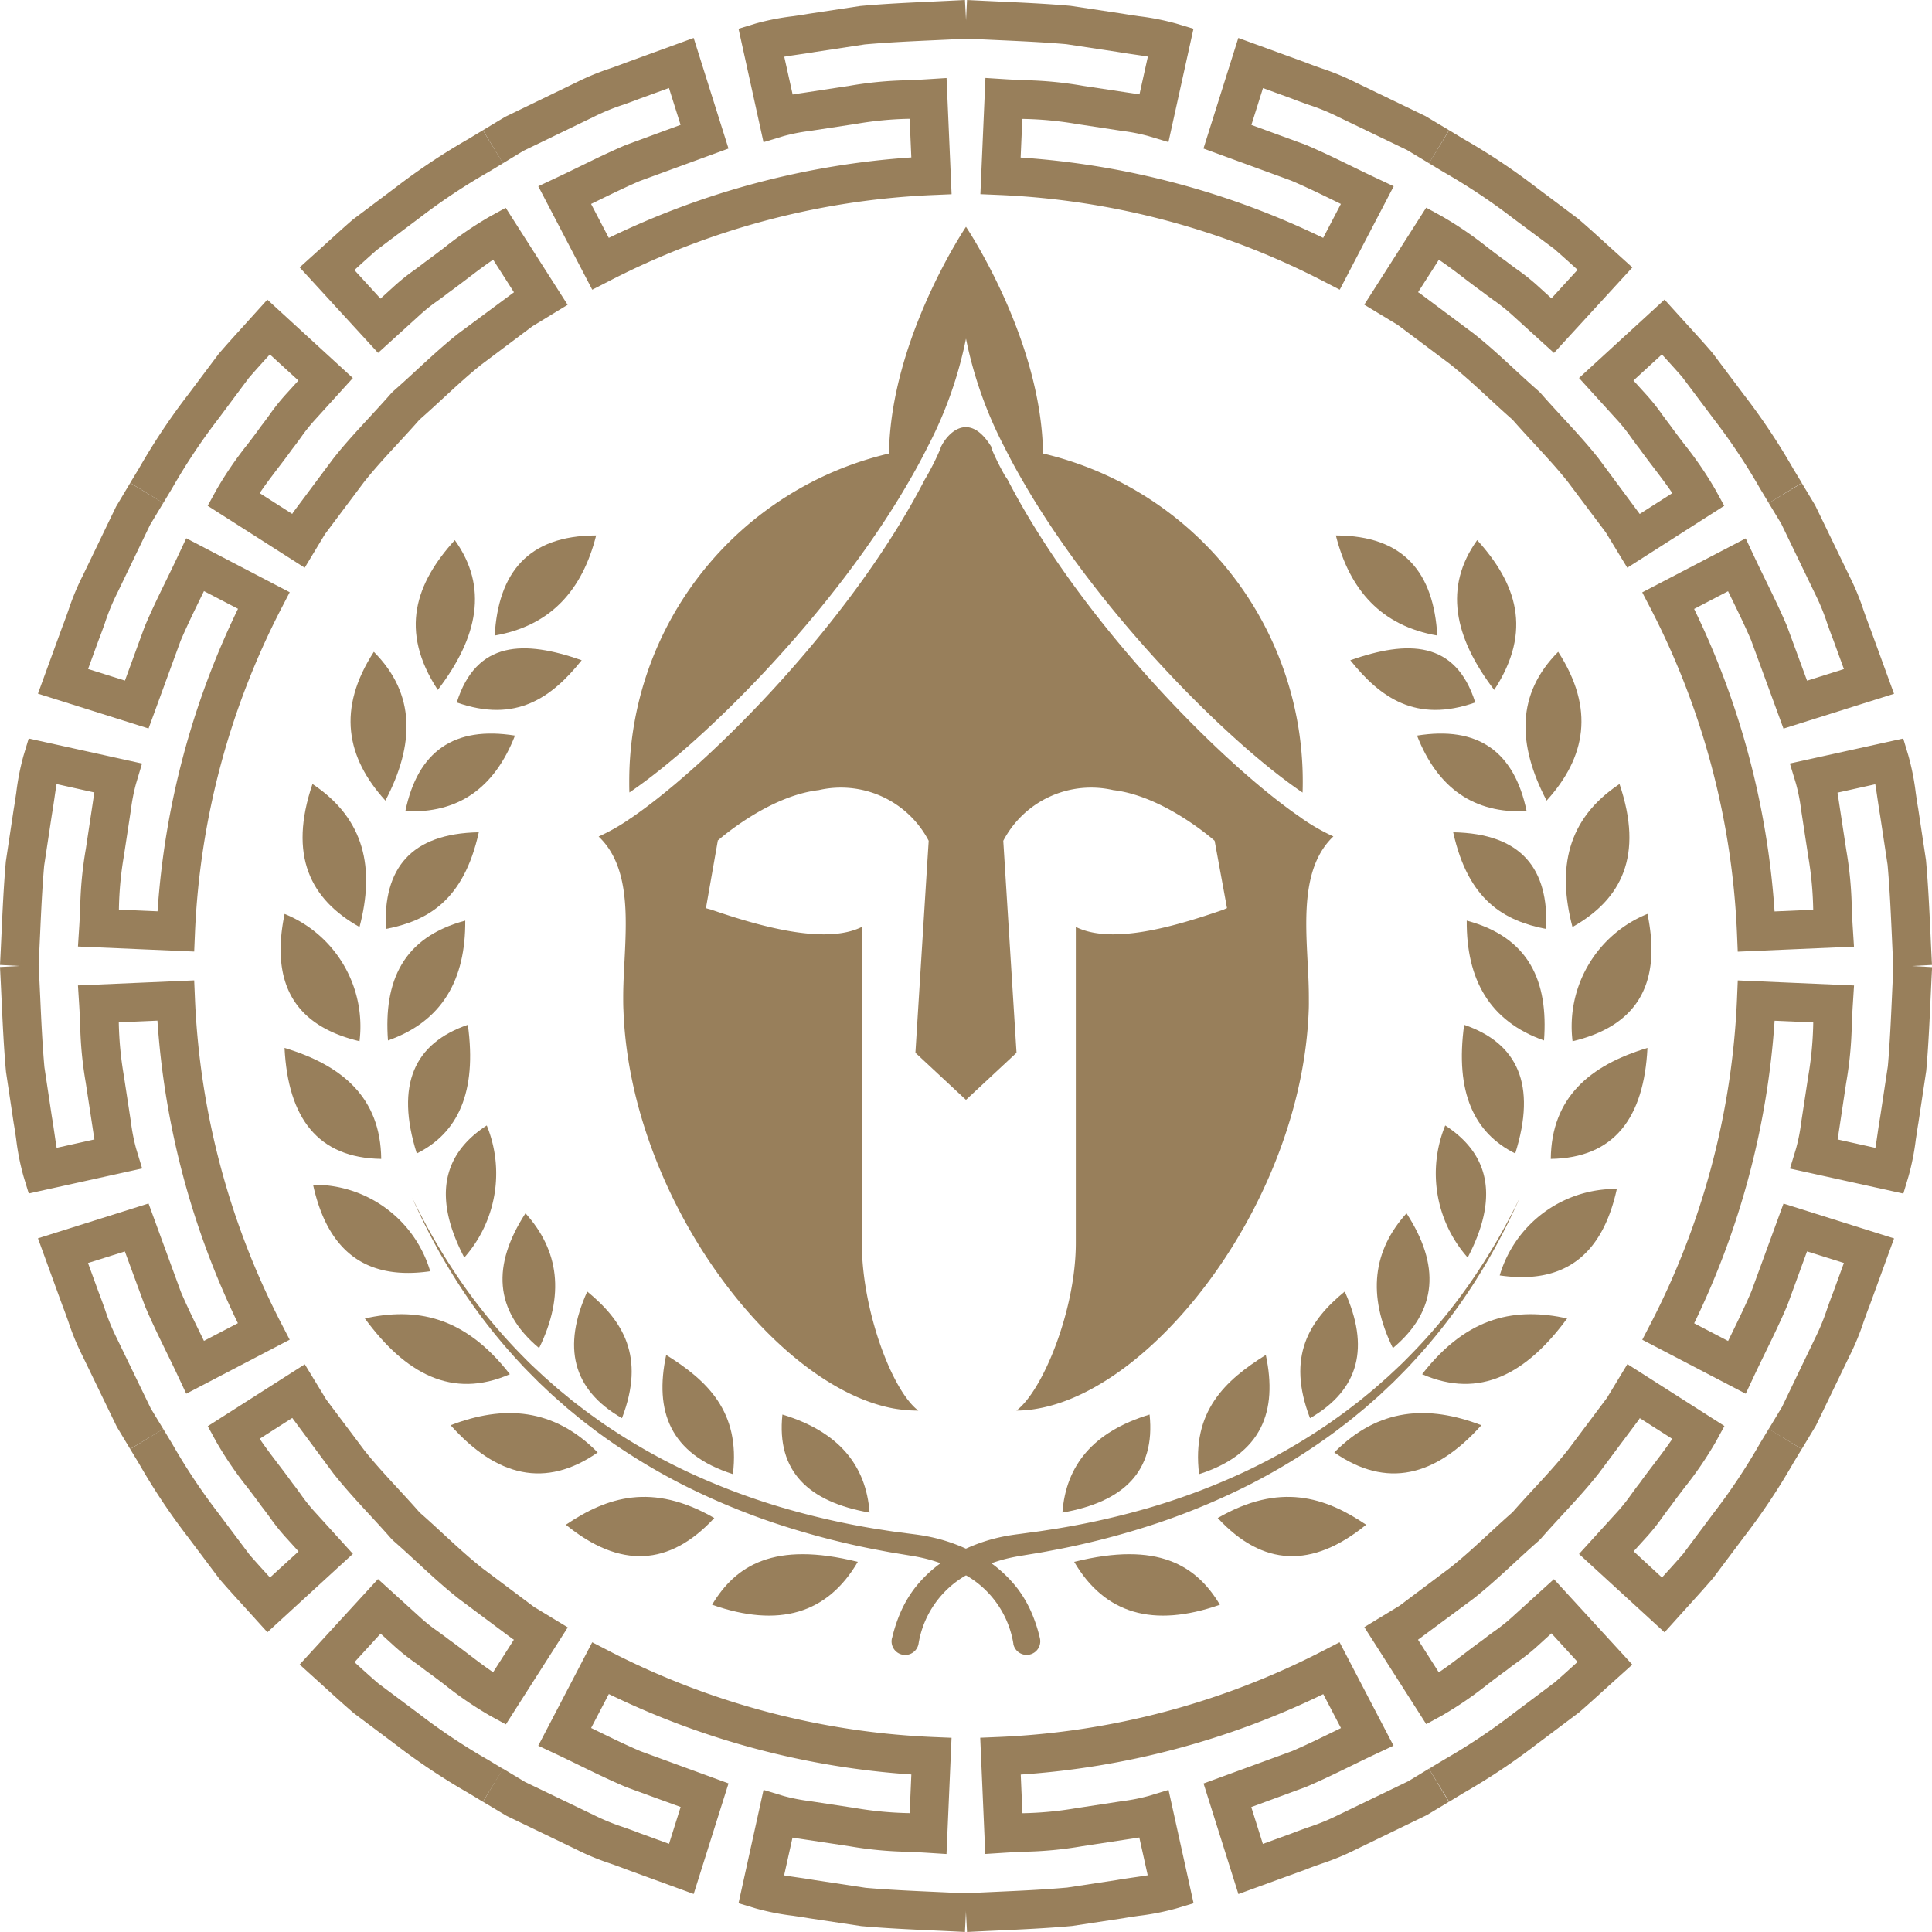 <svg id="Group_209" data-name="Group 209" xmlns="http://www.w3.org/2000/svg" xmlns:xlink="http://www.w3.org/1999/xlink" width="115.001" height="115" viewBox="0 0 115.001 115">
  <defs>
    <clipPath id="clip-path">
      <rect id="Rectangle_50" data-name="Rectangle 50" width="115.001" height="115" fill="#987f5b"/>
    </clipPath>
  </defs>
  <g id="Group_208" data-name="Group 208" clip-path="url(#clip-path)">
    <path id="Path_208" data-name="Path 208" d="M107.251,86.251l-1.97-1.186.792-1.316,1.952-4.058a13.288,13.288,0,0,0,.74-1.8c.116-.329.234-.657.362-.981l.63-1.732-2.194-.69L106.39,77.7c-.415.977-.855,1.88-1.282,2.753-.23.473-.461.946-.685,1.422l-.51,1.086-6.158-3.213.528-1.018a46.33,46.33,0,0,0,5.109-19.221l.048-1.15,6.92.3-.074,1.172c-.025.386-.042.772-.059,1.159a22.646,22.646,0,0,1-.338,3.487l-.4,2.663c-.034.226-.068.455-.107.685l2.25.5c.047-.274.087-.554.129-.843.048-.337.1-.675.157-1.01l.455-3.009c.116-1.321.181-2.753.244-4.138.028-.627.056-1.255.09-1.881l2.3.124c-.033.62-.061,1.241-.09,1.861-.065,1.41-.131,2.868-.259,4.308l-.468,3.108c-.06.34-.1.653-.15.966a14.888,14.888,0,0,1-.438,2.215l-.306,1.021-6.749-1.489.362-1.191a10.841,10.841,0,0,0,.307-1.561l.416-2.725a20.9,20.9,0,0,0,.3-3.19.162.162,0,0,1,0-.031l-2.3-.1a48.7,48.7,0,0,1-4.788,18.008l2.02,1.054c.06-.125.121-.249.182-.373.418-.857.836-1.713,1.209-2.59l1.908-5.216,6.581,2.073-1.464,4.019c-.129.327-.237.631-.345.934a14.79,14.79,0,0,1-.854,2.067l-1.985,4.114Z" fill="#987f5b"/>
    <path id="Path_209" data-name="Path 209" d="M86.257,107.248l-1.2-1.963.868-.525A36.321,36.321,0,0,0,90.069,102l2.489-1.87c.421-.364.88-.783,1.345-1.206l-1.554-1.7-.824.749a12.478,12.478,0,0,1-1.238.987c-.2.147-.407.295-.6.451-.406.29-.762.563-1.118.833a21.748,21.748,0,0,1-2.73,1.869l-.943.515-3.686-5.773,2.1-1.279,3-2.252c.777-.614,1.521-1.3,2.309-2.027.466-.431.935-.862,1.411-1.279.42-.48.852-.949,1.285-1.417.725-.786,1.41-1.529,2.04-2.327l2.3-3.068,1.215-2.007,5.775,3.684-.516.945a22,22,0,0,1-1.864,2.726c-.272.358-.545.715-.806,1.079-.189.241-.337.445-.486.65a12.242,12.242,0,0,1-1,1.25l-.732.808L98.928,93.9c.424-.465.847-.931,1.259-1.406l1.792-2.4a36.229,36.229,0,0,0,2.783-4.178l.523-.863,1.962,1.2-.515.853a38.5,38.5,0,0,1-2.938,4.4l-1.818,2.424c-.517.6-1,1.131-1.478,1.659L99.08,97.163,93.99,92.5l2.288-2.517a10.557,10.557,0,0,0,.828-1.042c.166-.23.332-.456.507-.678.242-.34.527-.715.814-1.091.393-.516.774-1.014,1.115-1.522l-1.936-1.236-.057.094-2.374,3.178c-.7.893-1.452,1.7-2.176,2.487-.435.471-.87.943-1.292,1.427l-.111.111c-.482.42-.952.854-1.422,1.287-.785.726-1.6,1.476-2.468,2.161l-3.3,2.445,1.239,1.942c.51-.343,1.009-.724,1.526-1.119.374-.285.748-.568,1.129-.842.179-.142.4-.308.632-.474a10.208,10.208,0,0,0,1.028-.813l2.536-2.3,4.666,5.088L95.59,100.5c-.527.48-1.052.959-1.59,1.424l-2.518,1.892a38.527,38.527,0,0,1-4.369,2.912Z" fill="#987f5b"/>
    <path id="Path_210" data-name="Path 210" d="M57.562,115l-.125-2.3c.634-.034,1.267-.063,1.9-.092,1.378-.062,2.8-.127,4.188-.251l2.968-.451c.3-.054.638-.1.973-.151.291-.042.575-.082.851-.13l-.5-2.249c-.235.039-.467.074-.7.108l-2.705.412a22.688,22.688,0,0,1-3.432.327c-.387.018-.775.035-1.161.059l-1.172.075-.3-6.919,1.151-.048a46.32,46.32,0,0,0,19.22-5.111l1.019-.526,3.212,6.158-1.086.509c-.473.222-.943.452-1.412.681-.877.428-1.783.871-2.709,1.264l-3.261,1.2.69,2.194,1.759-.641c.3-.118.625-.235.953-.351a12.991,12.991,0,0,0,1.754-.718l4.192-2.023,1.226-.743,1.186,1.971-1.317.792L80.687,110.1a14.877,14.877,0,0,1-2.025.835c-.3.107-.607.214-.9.333l-4.047,1.475-2.074-6.582,5.272-1.929c.815-.348,1.693-.778,2.543-1.192l.364-.178-1.054-2.02a48.7,48.7,0,0,1-18.007,4.788l.1,2.3h.034a20.868,20.868,0,0,0,3.137-.295l2.764-.422a11.192,11.192,0,0,0,1.574-.309l1.188-.361,1.491,6.747-1.022.307a14.854,14.854,0,0,1-2.224.439c-.31.045-.62.089-.928.144l-3.067.464c-1.5.136-2.955.2-4.357.266-.628.029-1.255.057-1.881.091" fill="#987f5b"/>
    <path id="Path_211" data-name="Path 211" d="M57.438,115c-.627-.034-1.254-.062-1.881-.091-1.4-.064-2.854-.13-4.288-.258l-3.108-.468c-.337-.06-.647-.1-.956-.148a14.83,14.83,0,0,1-2.224-.439l-1.021-.307,1.489-6.747,1.188.361a11.336,11.336,0,0,0,1.574.309l2.714.413a21.031,21.031,0,0,0,3.189.3h.033l.1-2.3a48.7,48.7,0,0,1-18.007-4.788l-1.054,2.02.372.181c.857.419,1.713.838,2.59,1.21l5.217,1.908-2.074,6.582-4.018-1.465c-.328-.129-.632-.236-.935-.344a14.744,14.744,0,0,1-2.066-.856l-4.114-1.983-1.408-.841,1.186-1.971,1.317.792,4.058,1.952a13.023,13.023,0,0,0,1.8.74c.329.116.658.233.982.361l1.731.631.691-2.193L37.3,106.389c-.977-.413-1.88-.854-2.754-1.28-.473-.231-.945-.462-1.421-.686l-1.086-.509,3.212-6.158,1.018.526a46.332,46.332,0,0,0,19.221,5.111l1.15.048-.3,6.919-1.171-.075c-.387-.024-.774-.041-1.161-.059a22.865,22.865,0,0,1-3.485-.336l-2.654-.4c-.229-.034-.461-.069-.695-.108l-.5,2.249c.276.048.56.088.85.13.335.048.669.1,1,.155l3.009.456c1.315.115,2.74.18,4.118.242.634.029,1.268.058,1.9.092Z" fill="#987f5b"/>
    <path id="Path_212" data-name="Path 212" d="M28.743,107.248l-.863-.521a38.727,38.727,0,0,1-4.394-2.932l-2.425-1.819c-.6-.516-1.129-.995-1.656-1.476l-1.568-1.42L22.5,93.992,25.02,96.28a10.469,10.469,0,0,0,1.044.828c.228.166.455.33.675.5.34.243.714.526,1.088.811.517.395,1.017.776,1.526,1.119l1.236-1.936-.094-.058-3.178-2.373c-.894-.705-1.707-1.455-2.492-2.181-.47-.433-.94-.867-1.422-1.287l-.111-.111c-.421-.483-.855-.953-1.289-1.423-.725-.785-1.474-1.6-2.159-2.466l-2.447-3.3-1.94,1.239c.343.509.724,1.009,1.118,1.526.285.374.569.748.843,1.129.143.179.308.406.473.634a10.478,10.478,0,0,0,.815,1.028l2.3,2.533-5.089,4.666L14.5,95.594c-.481-.528-.961-1.054-1.427-1.594l-1.892-2.518a38.367,38.367,0,0,1-2.907-4.363l-.523-.862,1.964-1.2.528.872a36.368,36.368,0,0,0,2.752,4.137l1.868,2.49c.368.42.785.881,1.208,1.344l1.7-1.553-.749-.824a12.413,12.413,0,0,1-.985-1.237c-.148-.2-.3-.407-.452-.6-.291-.4-.563-.762-.835-1.118a21.952,21.952,0,0,1-1.867-2.73l-.516-.945,5.775-3.684,1.278,2.1,2.252,3c.612.775,1.3,1.519,2.026,2.307.431.467.862.934,1.28,1.413.478.417.945.848,1.412,1.279.788.727,1.532,1.413,2.332,2.045l3.068,2.3,2.007,1.215-3.686,5.774-.943-.515a21.748,21.748,0,0,1-2.73-1.869c-.356-.27-.713-.543-1.076-.8-.239-.187-.443-.336-.646-.483a12.705,12.705,0,0,1-1.254-1l-.807-.735-1.554,1.7c.465.423.931.847,1.407,1.257l2.4,1.793a36.341,36.341,0,0,0,4.169,2.778l.872.528Z" fill="#987f5b"/>
    <path id="Path_213" data-name="Path 213" d="M7.748,86.251l-.792-1.316L4.9,80.688a14.622,14.622,0,0,1-.834-2.025c-.108-.3-.215-.607-.334-.906L2.259,73.71l6.582-2.073,1.929,5.271c.351.822.77,1.678,1.188,2.535.061.125.122.249.182.373l2.02-1.054A48.725,48.725,0,0,1,9.371,60.754l-2.3.1v.033a20.867,20.867,0,0,0,.3,3.137l.422,2.766A11.351,11.351,0,0,0,8.1,68.363l.361,1.189L1.711,71.041,1.4,70.02a14.865,14.865,0,0,1-.439-2.225c-.044-.309-.089-.619-.144-.927L.357,63.8c-.136-1.5-.2-2.954-.266-4.357C.062,58.816.034,58.189,0,57.562l2.3-.124c.035.633.063,1.267.093,1.9.062,1.379.127,2.8.251,4.188L3.091,66.5c.054.3.1.638.151.973.042.291.082.575.13.851l2.249-.5c-.039-.234-.074-.466-.108-.695L5.1,64.422a22.7,22.7,0,0,1-.328-3.434c-.017-.386-.034-.774-.058-1.16L4.64,58.656l6.919-.3.048,1.15a46.342,46.342,0,0,0,5.11,19.221l.527,1.018L11.086,82.96l-.51-1.086c-.223-.476-.454-.949-.685-1.421-.426-.874-.867-1.777-1.259-2.7l-1.2-3.262-2.194.69.641,1.76c.118.3.234.624.351.953a12.938,12.938,0,0,0,.718,1.754L8.976,83.84l.743,1.225Z" fill="#987f5b"/>
    <path id="Path_214" data-name="Path 214" d="M2.3,57.562,0,57.437c.034-.626.063-1.254.091-1.881.064-1.4.13-2.854.258-4.287l.468-3.108c.06-.337.1-.647.149-.957A15,15,0,0,1,1.4,44.98l.308-1.021,6.746,1.489L8.1,46.637a11.009,11.009,0,0,0-.309,1.573l-.413,2.715a20.753,20.753,0,0,0-.3,3.188l0,.033,2.3.1a48.7,48.7,0,0,1,4.789-18.008L12.14,35.184c-.06.124-.12.248-.181.372-.418.857-.837,1.714-1.21,2.59L8.842,43.363,2.259,41.29l1.465-4.019c.129-.328.236-.631.344-.935a14.8,14.8,0,0,1,.856-2.066l1.984-4.114.841-1.407,1.97,1.186-.791,1.316L6.975,35.309a12.98,12.98,0,0,0-.739,1.8c-.117.329-.234.657-.362.981l-.631,1.731,2.194.691L8.611,37.3c.413-.977.855-1.88,1.281-2.754.231-.473.461-.945.685-1.421l.509-1.086,6.159,3.213-.527,1.018a46.339,46.339,0,0,0-5.111,19.221l-.048,1.15-6.919-.3.075-1.171c.025-.386.042-.774.059-1.161a22.878,22.878,0,0,1,.336-3.485l.4-2.653c.034-.229.068-.461.108-.7l-2.25-.5c-.047.276-.088.56-.13.851-.048.334-.1.669-.155,1l-.455,3.01c-.115,1.314-.181,2.739-.243,4.118-.029.634-.058,1.268-.092,1.9" fill="#987f5b"/>
    <path id="Path_215" data-name="Path 215" d="M18.137,33.793l-5.775-3.686.517-.943a21.856,21.856,0,0,1,1.867-2.731c.271-.355.543-.712.8-1.075.187-.239.335-.443.483-.647a12.665,12.665,0,0,1,1-1.253l.734-.807-1.7-1.554c-.423.465-.846.931-1.257,1.406L13.02,24.9a36.334,36.334,0,0,0-2.777,4.169l-.527.873-1.965-1.2.522-.863A38.594,38.594,0,0,1,11.2,23.487l1.819-2.425c.515-.6,1-1.129,1.476-1.656l1.419-1.57,5.09,4.667L18.72,25.021a10.5,10.5,0,0,0-.828,1.044c-.166.228-.331.454-.505.675-.242.34-.527.714-.812,1.087-.394.518-.775,1.017-1.118,1.527l1.937,1.236.057-.094,2.373-3.179c.7-.894,1.454-1.7,2.179-2.49.434-.471.869-.941,1.289-1.423l.112-.112c.481-.42.951-.853,1.421-1.287.786-.725,1.6-1.475,2.468-2.162l3.3-2.445-1.238-1.94c-.51.343-1.009.723-1.527,1.118-.374.284-.748.569-1.129.843-.179.142-.406.308-.633.473a10.506,10.506,0,0,0-1.028.814l-2.534,2.3-4.667-5.09L19.405,14.5c.528-.481,1.056-.962,1.595-1.428l2.519-1.892a38.542,38.542,0,0,1,4.362-2.908l.862-.521,1.2,1.964-.872.528A36.1,36.1,0,0,0,24.931,13l-2.489,1.868c-.42.366-.881.785-1.346,1.207l1.554,1.7.824-.749a12.27,12.27,0,0,1,1.237-.985c.2-.149.408-.3.6-.452.405-.292.761-.564,1.117-.835a21.917,21.917,0,0,1,2.73-1.867l.944-.517,3.686,5.774-2.1,1.28-3,2.252c-.776.612-1.52,1.3-2.308,2.027-.467.431-.933.861-1.411,1.279-.419.478-.849.946-1.281,1.413-.727.787-1.414,1.531-2.044,2.331l-2.3,3.067Z" fill="#987f5b"/>
    <path id="Path_216" data-name="Path 216" d="M35.253,17.244,32.04,11.086l1.086-.51c.477-.223.949-.454,1.422-.685.873-.426,1.776-.867,2.7-1.259l3.263-1.2-.691-2.194-1.76.641c-.295.117-.624.234-.953.351a12.811,12.811,0,0,0-1.754.718L31.16,8.976l-1.225.743L28.749,7.748l1.316-.792L34.312,4.9a14.872,14.872,0,0,1,2.025-.834c.3-.107.607-.215.906-.333L41.29,2.259l2.073,6.582L38.092,10.77c-.822.351-1.678.77-2.535,1.188l-.373.182,1.054,2.02A48.725,48.725,0,0,1,54.246,9.371l-.1-2.3-.034,0a20.609,20.609,0,0,0-3.137.3l-2.765.422a11.051,11.051,0,0,0-1.574.309l-1.189.361L43.96,1.711,44.981,1.4A14.829,14.829,0,0,1,47.205.965c.309-.044.619-.089.927-.144L51.2.357c1.5-.137,2.953-.2,4.357-.266C56.184.062,56.811.033,57.438,0l.124,2.3c-.633.035-1.267.063-1.9.092-1.379.063-2.8.128-4.187.251l-2.969.452c-.3.054-.638.1-.973.15-.291.042-.574.083-.851.131l.5,2.249c.234-.04.466-.074.695-.108l2.7-.412a22.588,22.588,0,0,1,3.434-.328c.387-.017.774-.034,1.161-.059l1.171-.074.3,6.918-1.15.049a46.331,46.331,0,0,0-19.221,5.11Z" fill="#987f5b"/>
    <path id="Path_217" data-name="Path 217" d="M79.747,17.244l-1.019-.527a46.314,46.314,0,0,0-19.22-5.11l-1.151-.049.3-6.918,1.171.074c.386.025.774.042,1.161.059a22.742,22.742,0,0,1,3.484.337l2.653.4c.229.034.461.068.7.108l.5-2.249c-.277-.048-.561-.089-.852-.131-.334-.048-.669-.1-1-.155l-3.008-.455c-1.315-.115-2.741-.18-4.119-.243-.634-.029-1.267-.057-1.9-.092L57.562,0c.626.033,1.253.062,1.881.091,1.4.064,2.854.129,4.288.257l3.107.469c.337.059.647.1.957.148a14.853,14.853,0,0,1,2.224.439l1.022.307-1.49,6.747L68.362,8.1a11.051,11.051,0,0,0-1.574-.309l-2.712-.413a20.766,20.766,0,0,0-3.189-.3l-.034,0-.1,2.3A48.715,48.715,0,0,1,78.761,14.16l1.055-2.02-.364-.178c-.851-.415-1.729-.844-2.6-1.213L71.636,8.841,73.71,2.259l4.019,1.464c.327.129.63.237.933.344a14.939,14.939,0,0,1,2.068.856l4.114,1.984,1.407.841L85.065,9.719l-1.316-.792L79.69,6.975a12.742,12.742,0,0,0-1.8-.74c-.328-.117-.657-.234-.981-.362l-1.73-.63-.691,2.193L77.7,8.61c.979.415,1.885.858,2.762,1.286.47.229.939.458,1.412.68l1.086.51Z" fill="#987f5b"/>
    <path id="Path_218" data-name="Path 218" d="M96.863,33.793l-1.279-2.1-2.252-3c-.611-.774-1.3-1.516-2.021-2.3-.433-.468-.865-.937-1.285-1.417-.478-.418-.945-.848-1.411-1.279-.788-.727-1.533-1.415-2.333-2.046l-3.068-2.3-2.007-1.216,3.686-5.774.944.517a21.918,21.918,0,0,1,2.73,1.867c.356.271.712.543,1.076.8.238.186.441.334.644.482a12.351,12.351,0,0,1,1.256,1l.806.733,1.555-1.7c-.465-.423-.931-.846-1.406-1.256L90.1,13.02a36.671,36.671,0,0,0-4.173-2.78l-.868-.524,1.2-1.964.857.518a38.479,38.479,0,0,1,4.4,2.936l2.426,1.819c.6.513,1.124.992,1.651,1.472l1.573,1.422L92.5,21.009l-2.519-2.288a10.5,10.5,0,0,0-1.045-.83c-.227-.165-.454-.33-.674-.5-.339-.243-.713-.528-1.087-.812-.518-.4-1.016-.775-1.527-1.118L84.41,17.394l.095.058,3.178,2.373c.894.7,1.707,1.455,2.492,2.18.47.434.94.867,1.422,1.287l.111.112c.421.484.857.955,1.292,1.427.724.783,1.472,1.594,2.157,2.462l2.445,3.3,1.941-1.239c-.343-.509-.722-1.007-1.116-1.523-.286-.375-.571-.75-.845-1.133-.143-.179-.309-.407-.475-.635a10.583,10.583,0,0,0-.812-1.026L93.99,22.5l5.091-4.666L100.5,19.4c.481.528.962,1.056,1.429,1.6l1.892,2.519a38.356,38.356,0,0,1,2.914,4.372l.515.853-1.963,1.2-.522-.864A36.488,36.488,0,0,0,102,24.931l-1.867-2.489c-.366-.42-.785-.88-1.209-1.345l-1.694,1.554.748.823a12.226,12.226,0,0,1,.983,1.235c.15.2.3.409.454.607.293.407.566.764.838,1.121a21.864,21.864,0,0,1,1.864,2.727l.517.943Z" fill="#987f5b"/>
    <path id="Path_219" data-name="Path 219" d="M112.7,57.562c-.034-.626-.062-1.253-.09-1.881-.063-1.385-.128-2.817-.253-4.207l-.45-2.969c-.055-.306-.1-.644-.153-.981-.041-.288-.082-.569-.129-.842l-2.249.5c.039.231.073.459.106.685l.414,2.715a22.614,22.614,0,0,1,.329,3.435c.017.387.033.774.058,1.16l.074,1.171-6.919.3-.048-1.15a46.349,46.349,0,0,0-5.109-19.221l-.528-1.017,6.158-3.213.51,1.086c.223.476.454.949.685,1.421.427.874.867,1.777,1.259,2.7l1.2,3.263,2.193-.691-.641-1.76c-.117-.295-.235-.624-.351-.952a12.952,12.952,0,0,0-.718-1.755l-2.023-4.191-.742-1.226,1.969-1.186.792,1.317,2.056,4.247a14.676,14.676,0,0,1,.833,2.024c.108.3.215.607.333.906l1.475,4.047-6.58,2.073-1.931-5.271c-.35-.821-.769-1.678-1.187-2.535-.06-.124-.121-.248-.182-.372l-2.019,1.054a48.739,48.739,0,0,1,4.788,18.007l2.3-.1c0-.011,0-.022,0-.032a20.881,20.881,0,0,0-.295-3.138L107.21,48.2a10.88,10.88,0,0,0-.308-1.562l-.361-1.191,6.748-1.488.307,1.021a14.979,14.979,0,0,1,.438,2.214c.045.313.09.626.145.936l.464,3.069c.136,1.51.2,2.967.268,4.377.028.62.056,1.242.09,1.861Z" fill="#987f5b"/>
    <path id="Path_220" data-name="Path 220" d="M54.14,28.594q.581-1,1.081-2A24.241,24.241,0,0,0,57.5,20.157,24.28,24.28,0,0,0,59.78,26.6q.5,1,1.081,2c4.515,7.854,12.233,15.576,16.674,18.577.008-.216.011-.439.011-.658A20.051,20.051,0,0,0,62.085,26.994C61.991,20.157,57.5,13.5,57.5,13.5s-4.489,6.658-4.583,13.495A20.052,20.052,0,0,0,37.455,46.513c0,.219,0,.442.011.658,4.441-3,12.16-10.723,16.674-18.577" fill="#987f5b"/>
    <path id="Path_221" data-name="Path 221" d="M79.371,49.79a11.951,11.951,0,0,1-1.839-1.047c-.034-.027-.069-.048-.1-.075C72.677,45.417,64.3,36.906,60,28.595c-.076-.145-.145-.209-.22-.347a14.58,14.58,0,0,1-.765-1.559h0l0-.082c-1.377-2.256-2.689-.725-3.025.04l0,.042h-.005a14.969,14.969,0,0,1-.765,1.559c-.076.138-.144.242-.221.387-4.3,8.311-12.677,16.8-17.428,20.053-.034.028-.069.038-.1.065a11.772,11.772,0,0,1-1.838,1.042c1.515,1.439,1.673,3.723,1.6,6.023-.034,1.2-.137,2.422-.137,3.524,0,.262,0,.523.014.791.4,11.156,8.98,22.422,16.106,23.71a8.756,8.756,0,0,0,1.448.123C53.082,82.775,51.3,77.948,51.3,74V55.175c-2.176,1.081-6.1-.041-8.94-1.019-.1-.035-.249-.062-.339-.1l.705-4.008s-.016,0-.008-.007c.179-.158,3.056-2.665,6.018-3.01a5.894,5.894,0,0,1,6.544,3.017l-.091,1.418-.7,11.2.091.083,2.919,2.72,2.919-2.72.09-.083-.7-11.2-.089-1.418a5.9,5.9,0,0,1,6.548-3.017c2.961.345,5.847,2.852,6.026,3.01l.007.007.736,4.008c-.089.034-.133.061-.23.1-2.844.978-6.594,2.1-8.769,1.019V74c0,3.946-1.952,8.773-3.536,9.964a6.988,6.988,0,0,0,1.3-.124c7.127-1.288,15.7-12.553,16.1-23.709.013-.268.007-.53.007-.792,0-1.1-.1-2.32-.139-3.526-.07-2.3.086-4.585,1.6-6.025" fill="#987f5b"/>
    <path id="Path_222" data-name="Path 222" d="M79.516,31.872c4.092.005,5.824,2.258,6.038,5.958-3.328-.577-5.217-2.7-6.038-5.958" fill="#987f5b"/>
    <path id="Path_223" data-name="Path 223" d="M87.928,32.15c2.315,2.551,3.332,5.378,1.013,8.916-2.4-3.139-3.011-6.133-1.013-8.916" fill="#987f5b"/>
    <path id="Path_224" data-name="Path 224" d="M80.376,39.3c3.412-1.2,6.27-1.184,7.437,2.513-3.526,1.244-5.656-.288-7.437-2.513" fill="#987f5b"/>
    <path id="Path_225" data-name="Path 225" d="M84.348,43.786q5.409-.871,6.524,4.5-4.68.222-6.524-4.5" fill="#987f5b"/>
    <path id="Path_226" data-name="Path 226" d="M92.749,38.8c-2.5,2.508-2.434,5.517-.689,8.856,2.338-2.572,2.881-5.467.689-8.856" fill="#987f5b"/>
    <path id="Path_227" data-name="Path 227" d="M96.4,46.668c-3.136,2.083-3.715,5.041-2.8,8.511,2.93-1.645,4.244-4.254,2.8-8.511" fill="#987f5b"/>
    <path id="Path_228" data-name="Path 228" d="M86.5,49.541c.9,4.078,3.058,5.275,5.532,5.755.166-3.588-1.47-5.679-5.532-5.755" fill="#987f5b"/>
    <path id="Path_229" data-name="Path 229" d="M98.064,54.4a7.225,7.225,0,0,0-4.458,7.579c3.632-.861,5.365-3.195,4.458-7.579" fill="#987f5b"/>
    <path id="Path_230" data-name="Path 230" d="M87.306,54.8c3.721.993,4.862,3.62,4.6,7.133-3.25-1.147-4.624-3.639-4.6-7.133" fill="#987f5b"/>
    <path id="Path_231" data-name="Path 231" d="M87.153,61c-.555,4.037.606,6.451,3.04,7.66,1.289-4.1.143-6.565-3.04-7.66" fill="#987f5b"/>
    <path id="Path_232" data-name="Path 232" d="M98.064,62.377c-3.436,1.034-5.716,2.957-5.755,6.606,3.777-.058,5.545-2.435,5.755-6.606" fill="#987f5b"/>
    <path id="Path_233" data-name="Path 233" d="M96.24,70.772a7.189,7.189,0,0,0-6.971,5.147c3.607.524,6.058-.969,6.971-5.147" fill="#987f5b"/>
    <path id="Path_234" data-name="Path 234" d="M86.026,66.992c2.758,1.789,3.128,4.438,1.337,7.863a7.55,7.55,0,0,1-1.337-7.863" fill="#987f5b"/>
    <path id="Path_235" data-name="Path 235" d="M83.722,72.22c1.992,3.073,1.881,5.776-.811,8.025-1.545-3.162-1.182-5.812.811-8.025" fill="#987f5b"/>
    <path id="Path_236" data-name="Path 236" d="M84.651,81.8c2.756-3.55,5.668-3.966,8.633-3.323C90.877,81.76,88.092,83.3,84.651,81.8" fill="#987f5b"/>
    <path id="Path_237" data-name="Path 237" d="M80.045,76.878c-2.111,1.728-3.481,3.865-2.067,7.538,2.977-1.711,3.543-4.267,2.067-7.538" fill="#987f5b"/>
    <path id="Path_238" data-name="Path 238" d="M88.177,84.836c-3.161-1.217-6.129-1.037-8.754,1.621,3.1,2.155,6.011,1.453,8.754-1.621" fill="#987f5b"/>
    <path id="Path_239" data-name="Path 239" d="M75.347,80.653c-2.428,1.516-4.424,3.363-3.972,7.093,3.753-1.2,4.684-3.753,3.972-7.093" fill="#987f5b"/>
    <path id="Path_240" data-name="Path 240" d="M72.484,90.359c3.7-2.135,6.394-1.249,8.835.4q-4.823,3.932-8.835-.4" fill="#987f5b"/>
    <path id="Path_241" data-name="Path 241" d="M68.428,84.2c-3.359,1.02-4.981,3.027-5.188,5.836,3.624-.633,5.549-2.444,5.188-5.836" fill="#987f5b"/>
    <path id="Path_242" data-name="Path 242" d="M63.941,92.968c4.992-1.246,7.272.214,8.673,2.553q-5.958,2.088-8.673-2.553" fill="#987f5b"/>
    <path id="Path_243" data-name="Path 243" d="M53.1,97.507a8.981,8.981,0,0,1,.509-1.545,6.986,6.986,0,0,1,.842-1.433,7.672,7.672,0,0,1,2.5-2.076,10.112,10.112,0,0,1,2.994-1.034c.256-.047.523-.083.772-.114l.727-.1c.485-.057.966-.142,1.449-.214A46.353,46.353,0,0,0,68.6,89.69a40.209,40.209,0,0,0,5.479-2.08,35.962,35.962,0,0,0,5.088-2.922c.4-.287.8-.562,1.189-.866.194-.149.39-.3.583-.448l.569-.467.284-.234.276-.243.552-.487.536-.5c.179-.169.359-.337.529-.514a33.175,33.175,0,0,0,3.791-4.518,37.291,37.291,0,0,0,2.983-5.112,37.462,37.462,0,0,1-2.815,5.225,33.547,33.547,0,0,1-3.669,4.687c-.166.185-.342.361-.517.538l-.525.53-.544.512-.271.257-.28.247-.562.494c-.19.16-.384.317-.576.475-.381.323-.784.616-1.179.922a36.577,36.577,0,0,1-5.086,3.155,41.257,41.257,0,0,1-5.528,2.318,47.569,47.569,0,0,1-5.8,1.536c-.492.09-.982.194-1.477.27l-.741.122c-.24.039-.462.077-.691.127a8.741,8.741,0,0,0-2.56.98,5.757,5.757,0,0,0-2.965,4.165.809.809,0,0,1-1.587-.316l.006-.026Z" fill="#987f5b"/>
    <path id="Path_244" data-name="Path 244" d="M35.485,31.872c-4.093.005-5.825,2.258-6.039,5.958,3.329-.577,5.218-2.7,6.039-5.958" fill="#987f5b"/>
    <path id="Path_245" data-name="Path 245" d="M27.072,32.15c-2.315,2.551-3.332,5.378-1.013,8.916,2.405-3.139,3.011-6.133,1.013-8.916" fill="#987f5b"/>
    <path id="Path_246" data-name="Path 246" d="M34.625,39.3c-3.412-1.2-6.27-1.184-7.437,2.513,3.526,1.244,5.656-.288,7.437-2.513" fill="#987f5b"/>
    <path id="Path_247" data-name="Path 247" d="M30.653,43.786q-5.411-.871-6.525,4.5,4.682.222,6.525-4.5" fill="#987f5b"/>
    <path id="Path_248" data-name="Path 248" d="M22.252,38.8c2.5,2.508,2.434,5.517.689,8.856-2.338-2.572-2.881-5.467-.689-8.856" fill="#987f5b"/>
    <path id="Path_249" data-name="Path 249" d="M18.6,46.668c3.136,2.083,3.715,5.041,2.8,8.511-2.93-1.645-4.244-4.254-2.8-8.511" fill="#987f5b"/>
    <path id="Path_250" data-name="Path 250" d="M28.5,49.541c-.9,4.078-3.058,5.275-5.532,5.755-.166-3.588,1.47-5.679,5.532-5.755" fill="#987f5b"/>
    <path id="Path_251" data-name="Path 251" d="M16.937,54.4A7.225,7.225,0,0,1,21.4,61.977c-3.632-.861-5.366-3.195-4.458-7.579" fill="#987f5b"/>
    <path id="Path_252" data-name="Path 252" d="M27.694,54.8c-3.721.993-4.862,3.62-4.6,7.133,3.25-1.147,4.624-3.639,4.6-7.133" fill="#987f5b"/>
    <path id="Path_253" data-name="Path 253" d="M27.848,61c.555,4.037-.606,6.451-3.04,7.66-1.289-4.1-.143-6.565,3.04-7.66" fill="#987f5b"/>
    <path id="Path_254" data-name="Path 254" d="M16.937,62.377c3.436,1.034,5.716,2.957,5.755,6.606-3.777-.058-5.545-2.435-5.755-6.606" fill="#987f5b"/>
    <path id="Path_255" data-name="Path 255" d="M18.636,70.523a7.189,7.189,0,0,1,6.971,5.147c-3.607.524-6.058-.969-6.971-5.147" fill="#987f5b"/>
    <path id="Path_256" data-name="Path 256" d="M28.974,66.992c-2.758,1.789-3.128,4.438-1.337,7.863a7.55,7.55,0,0,0,1.337-7.863" fill="#987f5b"/>
    <path id="Path_257" data-name="Path 257" d="M31.279,72.22C29.287,75.293,29.4,78,32.09,80.245c1.545-3.162,1.182-5.812-.811-8.025" fill="#987f5b"/>
    <path id="Path_258" data-name="Path 258" d="M30.349,81.8c-2.756-3.55-5.668-3.966-8.633-3.323,2.407,3.287,5.192,4.825,8.633,3.323" fill="#987f5b"/>
    <path id="Path_259" data-name="Path 259" d="M34.955,76.878c2.111,1.728,3.481,3.865,2.067,7.538-2.977-1.711-3.543-4.267-2.067-7.538" fill="#987f5b"/>
    <path id="Path_260" data-name="Path 260" d="M26.823,84.836c3.161-1.217,6.129-1.037,8.754,1.621-3.1,2.155-6.011,1.453-8.754-1.621" fill="#987f5b"/>
    <path id="Path_261" data-name="Path 261" d="M39.654,80.653c2.428,1.516,4.424,3.363,3.972,7.093-3.753-1.2-4.684-3.753-3.972-7.093" fill="#987f5b"/>
    <path id="Path_262" data-name="Path 262" d="M42.517,90.359c-3.7-2.135-6.394-1.249-8.835.4q4.823,3.932,8.835-.4" fill="#987f5b"/>
    <path id="Path_263" data-name="Path 263" d="M46.573,84.2c3.359,1.02,4.981,3.027,5.188,5.836-3.624-.633-5.549-2.444-5.188-5.836" fill="#987f5b"/>
    <path id="Path_264" data-name="Path 264" d="M51.059,92.968c-4.992-1.246-7.272.214-8.673,2.553q5.958,2.088,8.673-2.553" fill="#987f5b"/>
    <path id="Path_265" data-name="Path 265" d="M60.323,97.854a5.757,5.757,0,0,0-2.965-4.165,8.741,8.741,0,0,0-2.56-.98c-.229-.05-.451-.088-.691-.126l-.741-.123c-.494-.075-.985-.179-1.477-.269a47.573,47.573,0,0,1-5.8-1.537,41.181,41.181,0,0,1-5.528-2.318,36.636,36.636,0,0,1-5.086-3.155c-.395-.305-.8-.6-1.178-.921-.193-.159-.387-.315-.577-.476l-.561-.494-.28-.247-.272-.256-.543-.513-.526-.53c-.175-.177-.351-.353-.517-.538a33.482,33.482,0,0,1-3.668-4.687,37.3,37.3,0,0,1-2.816-5.224,37.22,37.22,0,0,0,2.983,5.111,33.2,33.2,0,0,0,3.791,4.518c.17.178.35.346.529.514l.536.5.552.487.276.243.285.234.568.467c.193.152.389.3.584.449.384.3.791.579,1.188.866a36.053,36.053,0,0,0,5.088,2.921A40.346,40.346,0,0,0,46.4,89.691,46.537,46.537,0,0,0,52.106,91c.484.071.964.156,1.45.214l.726.094c.249.032.516.068.772.115a10.1,10.1,0,0,1,2.994,1.033,7.662,7.662,0,0,1,2.5,2.076,6.948,6.948,0,0,1,.842,1.434,8.885,8.885,0,0,1,.509,1.544v0a.809.809,0,0,1-1.575.373l-.006-.029" fill="#987f5b"/>
  </g>
</svg>
